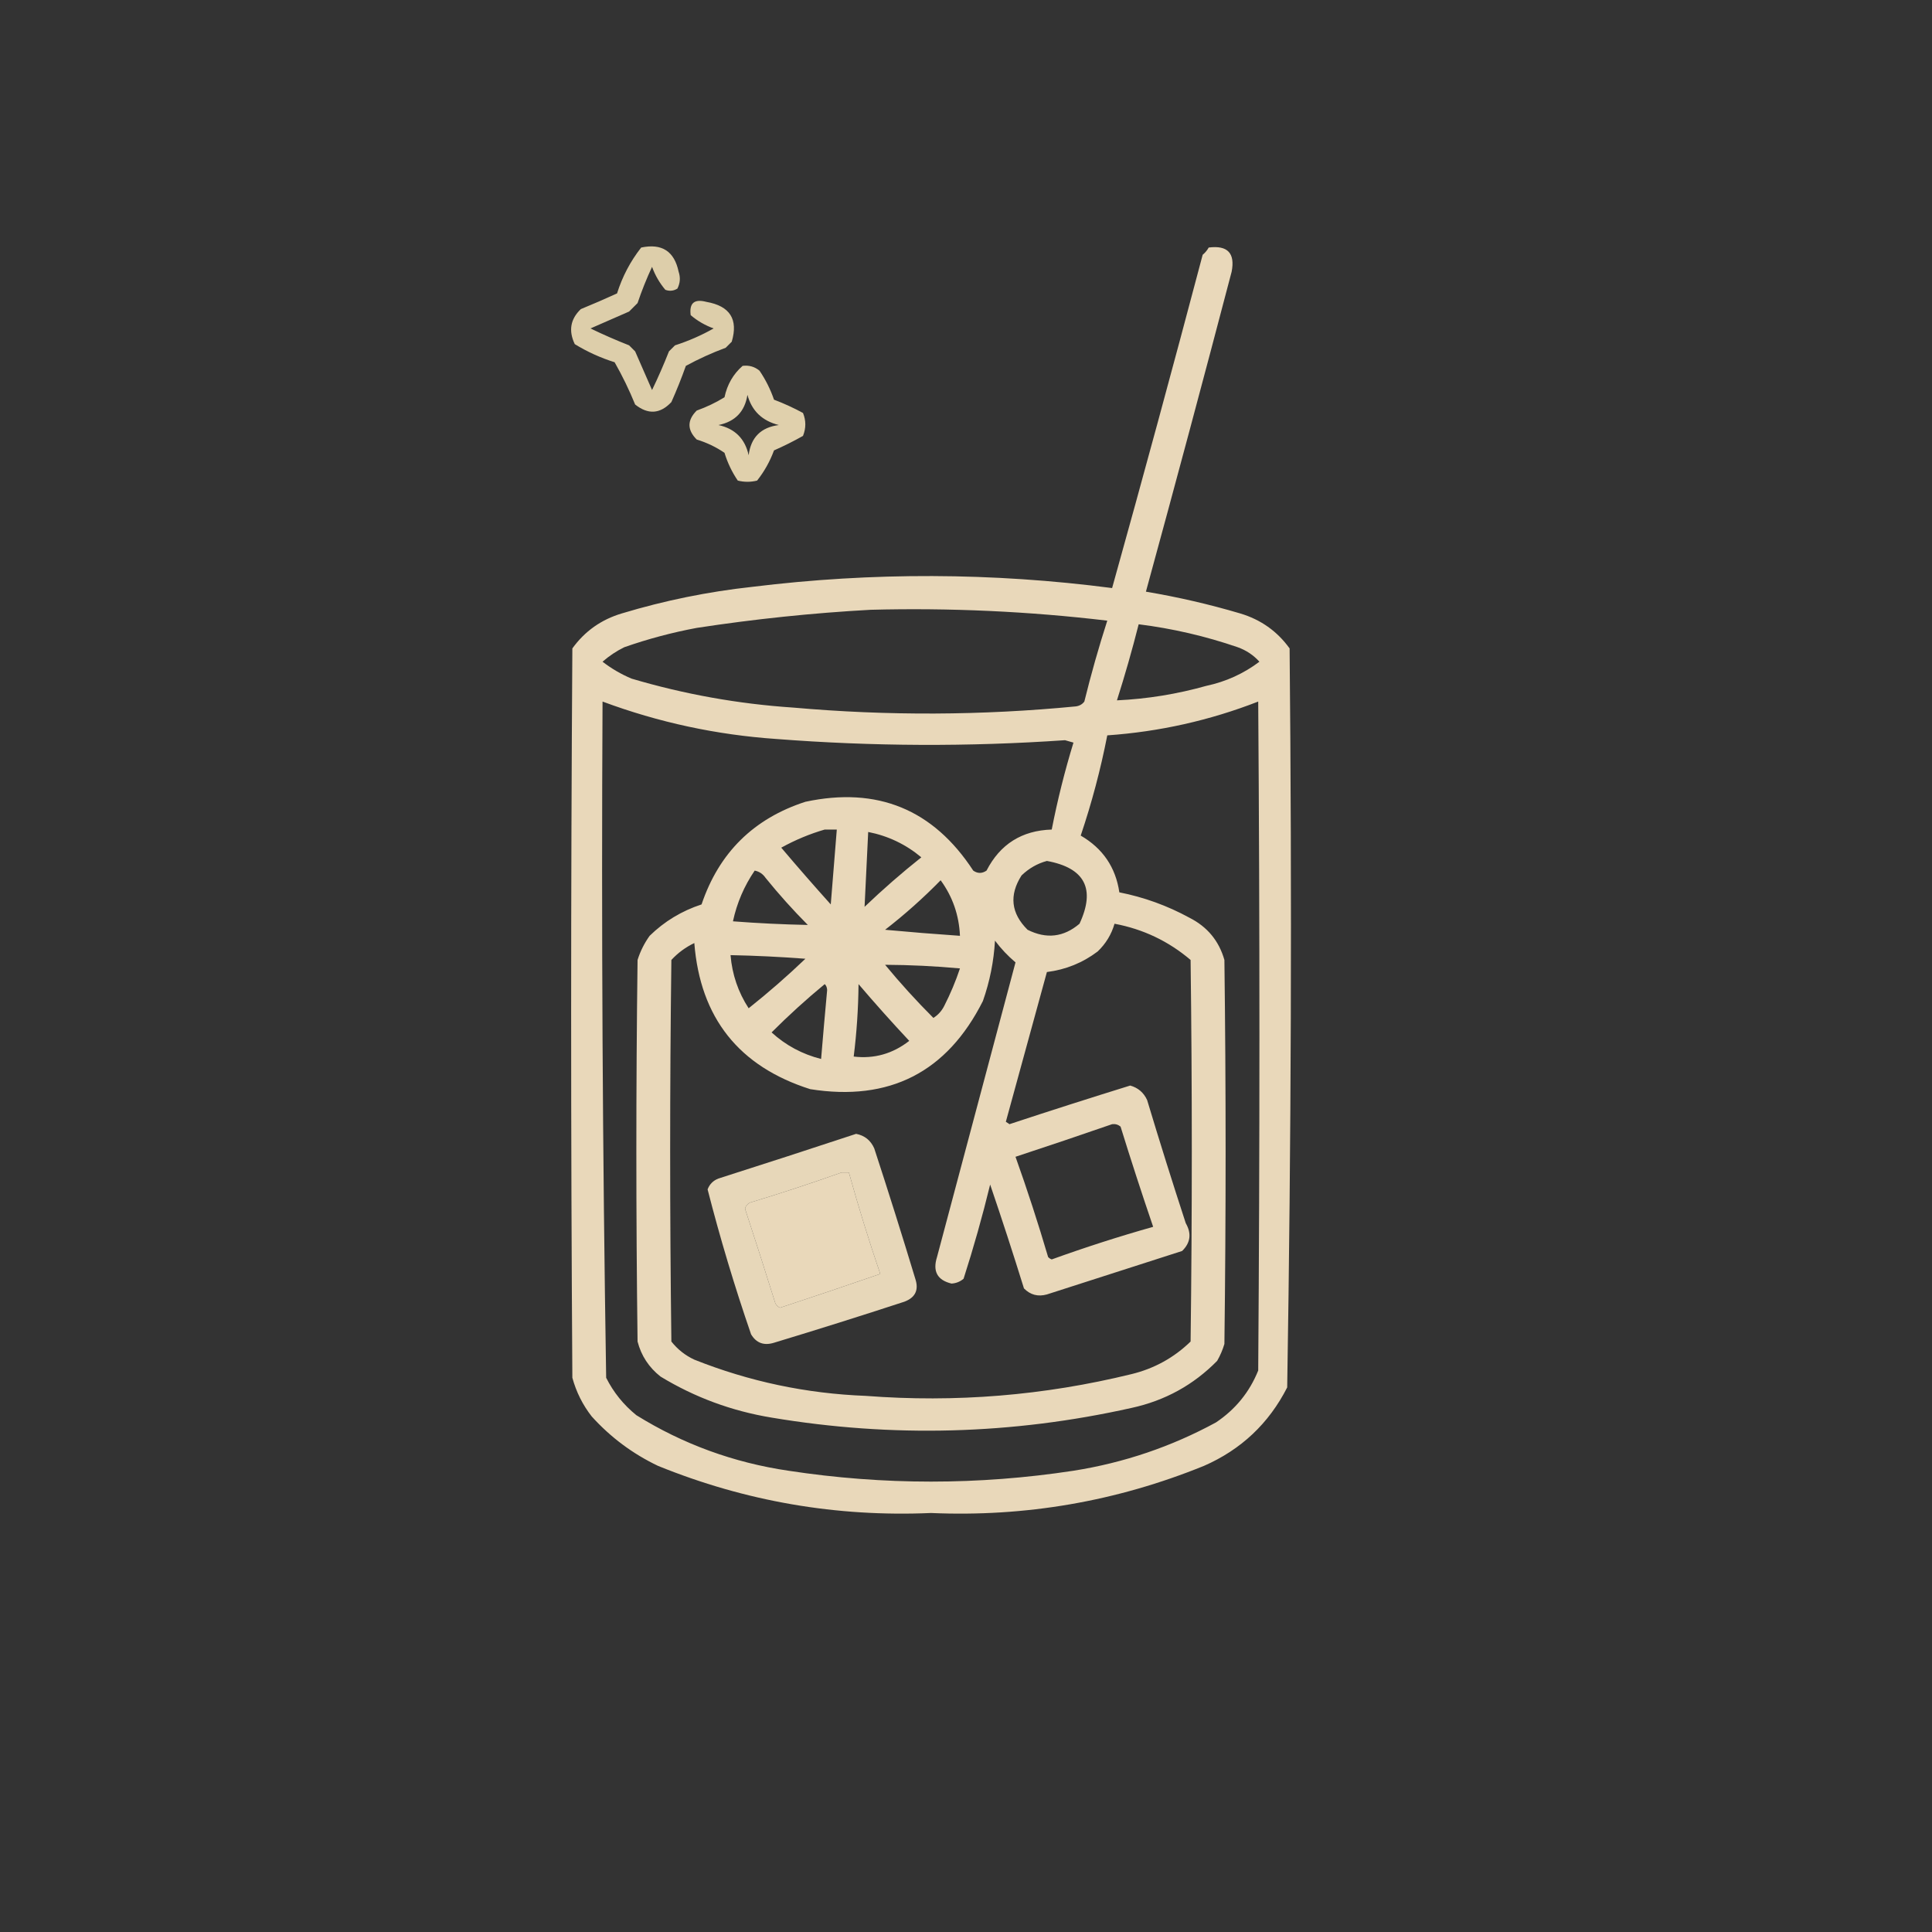 <?xml version="1.0" encoding="UTF-8"?>
<!DOCTYPE svg PUBLIC "-//W3C//DTD SVG 1.1//EN" "http://www.w3.org/Graphics/SVG/1.1/DTD/svg11.dtd">
<svg xmlns="http://www.w3.org/2000/svg" version="1.1" width="800px" height="800px" style="shape-rendering:geometricPrecision; text-rendering:geometricPrecision; image-rendering:optimizeQuality; fill-rule:evenodd; clip-rule:evenodd" xmlns:xlink="http://www.w3.org/1999/xlink">
<rect width="100%" height="100%" fill="#333333" stroke="none"/>
<g><path style="opacity:0.844" fill="#fceac0" d="M 265.5,102.5 C 274.063,100.693 279.23,104.026 281,112.5C 281.814,114.902 281.647,117.235 280.5,119.5C 278.902,120.485 277.235,120.651 275.5,120C 273.109,117.167 271.276,114 270,110.5C 267.723,115.387 265.723,120.387 264,125.5C 262.833,126.667 261.667,127.833 260.5,129C 255.167,131.333 249.833,133.667 244.5,136C 249.716,138.52 255.05,140.853 260.5,143C 261.333,143.833 262.167,144.667 263,145.5C 265.351,150.864 267.684,156.197 270,161.5C 272.52,156.284 274.853,150.95 277,145.5C 277.833,144.667 278.667,143.833 279.5,143C 285.098,141.199 290.431,138.866 295.5,136C 291.963,134.719 288.796,132.886 286,130.5C 285.336,125.504 287.502,123.67 292.5,125C 302.258,126.704 305.758,132.204 303,141.5C 302.167,142.333 301.333,143.167 300.5,144C 294.78,146.124 289.28,148.624 284,151.5C 282.196,156.58 280.196,161.58 278,166.5C 273.356,171.437 268.356,171.771 263,167.5C 260.548,161.476 257.715,155.643 254.5,150C 248.656,148.16 243.156,145.66 238,142.5C 235.351,136.955 236.185,132.121 240.5,128C 245.541,125.931 250.541,123.764 255.5,121.5C 257.711,114.502 261.044,108.169 265.5,102.5 Z"/></g>
<g><path style="opacity:0.906" fill="#fbe9c8" d="M 500.5,102.5 C 508.328,101.493 511.494,104.826 510,112.5C 498.396,156.75 486.563,200.917 474.5,245C 487.687,247.213 500.687,250.213 513.5,254C 522.025,256.538 528.858,261.371 534,268.5C 534.993,370.556 534.66,472.556 533,574.5C 525.386,589.447 513.886,600.28 498.5,607C 462.293,621.701 424.627,628.201 385.5,626.5C 346.373,628.201 308.707,621.701 272.5,607C 261.994,601.994 252.828,595.16 245,586.5C 241.279,581.725 238.612,576.391 237,570.5C 236.333,469.833 236.333,369.167 237,268.5C 242.142,261.371 248.975,256.538 257.5,254C 275.154,248.669 293.154,245.003 311.5,243C 361.216,236.88 410.883,237.046 460.5,243.5C 473.297,197.65 485.797,151.65 498,105.5C 499.045,104.627 499.878,103.627 500.5,102.5 Z M 360.5,252.5 C 393.289,251.642 425.956,253.142 458.5,257C 454.951,268.027 451.784,279.193 449,290.5C 448.161,291.624 446.994,292.291 445.5,292.5C 406.521,296.28 367.521,296.447 328.5,293C 305.709,291.479 283.376,287.479 261.5,281C 257.172,279.171 253.172,276.838 249.5,274C 252.228,271.608 255.228,269.608 258.5,268C 268.281,264.576 278.281,261.909 288.5,260C 312.531,256.317 336.531,253.817 360.5,252.5 Z M 471.5,258.5 C 485.488,260.247 499.155,263.414 512.5,268C 516.016,269.256 519.016,271.256 521.5,274C 514.963,278.933 507.63,282.266 499.5,284C 487.353,287.414 475.02,289.414 462.5,290C 465.814,279.598 468.814,269.098 471.5,258.5 Z M 249.5,290.5 C 272.688,299.128 296.688,304.295 321.5,306C 361.326,309.081 401.159,309.247 441,306.5C 442.167,306.833 443.333,307.167 444.5,307.5C 440.869,319.356 437.869,331.356 435.5,343.5C 423.127,343.884 414.127,349.551 408.5,360.5C 406.647,361.76 404.814,361.76 403,360.5C 386.434,335.139 363.267,325.639 333.5,332C 312.053,338.947 297.719,353.114 290.5,374.5C 282.285,377.187 275.118,381.52 269,387.5C 266.806,390.554 265.139,393.888 264,397.5C 263.333,450.167 263.333,502.833 264,555.5C 265.521,561.366 268.688,566.2 273.5,570C 287.67,578.615 303.004,584.281 319.5,587C 369.452,595.376 419.118,594.043 468.5,583C 482.342,579.999 494.176,573.499 504,563.5C 505.275,561.283 506.275,558.949 507,556.5C 507.667,503.5 507.667,450.5 507,397.5C 504.752,389.58 499.919,383.747 492.5,380C 483.36,375.009 473.693,371.509 463.5,369.5C 461.966,359.124 456.632,351.29 447.5,346C 452.083,332.415 455.75,318.582 458.5,304.5C 480.091,302.988 500.924,298.321 521,290.5C 521.667,382.833 521.667,475.167 521,567.5C 517.406,576.433 511.573,583.6 503.5,589C 485.028,599.047 465.361,605.713 444.5,609C 405.167,615 365.833,615 326.5,609C 303.816,605.664 282.816,597.997 263.5,586C 258.195,581.701 254.028,576.534 251,570.5C 249.507,477.224 249.007,383.89 249.5,290.5 Z M 341.5,343.5 C 343.167,343.5 344.833,343.5 346.5,343.5C 345.645,353.82 344.812,364.153 344,374.5C 337.049,366.76 330.215,358.927 323.5,351C 329.328,347.788 335.328,345.288 341.5,343.5 Z M 359.5,344.5 C 367.744,346.122 375.077,349.622 381.5,355C 373.371,361.46 365.537,368.294 358,375.5C 358.519,365.207 359.019,354.874 359.5,344.5 Z M 433.5,356.5 C 449.22,359.379 453.72,368.046 447,382.5C 440.454,388.08 433.287,388.913 425.5,385C 418.626,378.172 417.792,370.672 423,362.5C 426.069,359.554 429.569,357.554 433.5,356.5 Z M 312.5,360.5 C 314.371,360.859 315.871,361.859 317,363.5C 322.482,370.283 328.315,376.783 334.5,383C 324.174,382.792 313.84,382.292 303.5,381.5C 305.131,373.906 308.131,366.906 312.5,360.5 Z M 389.5,364.5 C 394.454,371.285 397.12,378.952 397.5,387.5C 387.165,386.791 376.831,385.958 366.5,385C 374.659,378.672 382.325,371.839 389.5,364.5 Z M 461.5,382.5 C 473.36,384.727 483.86,389.727 493,397.5C 493.667,450.167 493.667,502.833 493,555.5C 486.104,562.2 477.938,566.7 468.5,569C 432.346,577.858 395.679,580.858 358.5,578C 333.923,577.064 310.257,572.064 287.5,563C 283.759,561.262 280.592,558.762 278,555.5C 277.333,502.833 277.333,450.167 278,397.5C 280.722,394.556 283.889,392.223 287.5,390.5C 289.95,421.447 305.95,441.613 335.5,451C 368.283,456.192 392.117,444.026 407,414.5C 409.849,406.409 411.515,398.076 412,389.5C 414.495,392.828 417.329,395.828 420.5,398.5C 409.669,439.156 398.836,479.823 388,520.5C 386.124,526.422 388.124,530.088 394,531.5C 395.895,531.385 397.562,530.718 399,529.5C 403.131,516.645 406.797,503.645 410,490.5C 414.868,504.771 419.535,519.105 424,533.5C 426.653,536.194 429.82,537.027 433.5,536C 452.19,529.996 470.856,523.996 489.5,518C 492.968,514.609 493.468,510.776 491,506.5C 485.469,489.572 480.135,472.572 475,455.5C 473.589,452.422 471.256,450.422 468,449.5C 451.275,454.681 434.608,460.014 418,465.5C 417.5,465.167 417,464.833 416.5,464.5C 422.167,443.833 427.833,423.167 433.5,402.5C 441.295,401.516 448.295,398.682 454.5,394C 457.88,390.79 460.213,386.957 461.5,382.5 Z M 302.5,395.5 C 312.845,395.709 323.178,396.209 333.5,397C 325.963,404.206 318.129,411.04 310,417.5C 305.667,410.853 303.167,403.519 302.5,395.5 Z M 366.5,399.5 C 376.853,399.55 387.186,400.05 397.5,401C 395.728,406.312 393.561,411.479 391,416.5C 389.959,418.585 388.459,420.252 386.5,421.5C 379.47,414.472 372.804,407.138 366.5,399.5 Z M 341.5,407.5 C 342.139,408.097 342.472,408.93 342.5,410C 341.623,419.49 340.789,428.99 340,438.5C 332.202,436.52 325.369,432.853 319.5,427.5C 326.554,420.442 333.888,413.775 341.5,407.5 Z M 355.5,407.5 C 362.264,415.437 369.264,423.27 376.5,431C 369.645,436.344 361.979,438.511 353.5,437.5C 354.74,427.562 355.407,417.562 355.5,407.5 Z M 460.5,465.5 C 461.822,465.33 462.989,465.663 464,466.5C 468.304,480.412 472.804,494.245 477.5,508C 463.34,511.998 449.34,516.498 435.5,521.5C 434.914,521.291 434.414,520.957 434,520.5C 429.879,506.507 425.379,492.674 420.5,479C 433.968,474.567 447.301,470.067 460.5,465.5 Z M 348.5,485.5 C 349.5,485.5 350.5,485.5 351.5,485.5C 355.419,499.591 359.752,513.591 364.5,527.5C 350.713,532.262 336.88,536.929 323,541.5C 322.055,541.095 321.388,540.428 321,539.5C 316.934,526.469 312.768,513.469 308.5,500.5C 308.818,499.353 309.484,498.519 310.5,498C 323.374,494.097 336.041,489.93 348.5,485.5 Z"/></g>
<g><path style="opacity:0.858" fill="#fceac0" d="M 307.5,151.5 C 310.157,151.162 312.49,151.829 314.5,153.5C 317.032,157.23 319.032,161.23 320.5,165.5C 324.619,167.059 328.619,168.893 332.5,171C 333.787,174.125 333.787,177.291 332.5,180.5C 328.623,182.685 324.623,184.685 320.5,186.5C 318.817,191.068 316.484,195.235 313.5,199C 310.833,199.667 308.167,199.667 305.5,199C 303.099,195.477 301.266,191.644 300,187.5C 296.477,185.099 292.644,183.266 288.5,182C 284.5,178 284.5,174 288.5,170C 292.562,168.552 296.395,166.718 300,164.5C 301.124,159.21 303.624,154.877 307.5,151.5 Z M 309.5,163.5 C 311.293,170.124 315.627,174.291 322.5,176C 315.096,176.948 310.929,181.115 310,188.5C 308.5,181.667 304.333,177.5 297.5,176C 304.421,174.58 308.421,170.413 309.5,163.5 Z"/></g>
<g><path style="opacity:0.9" fill="#fbe9c8" d="M 354.5,469.5 C 358.02,470.183 360.52,472.183 362,475.5C 367.865,493.428 373.531,511.428 379,529.5C 380.538,534.12 379.038,537.287 374.5,539C 356.561,544.869 338.561,550.535 320.5,556C 316.328,557.291 313.161,556.124 311,552.5C 304.155,532.641 298.155,512.641 293,492.5C 293.833,490.333 295.333,488.833 297.5,488C 316.645,481.895 335.645,475.729 354.5,469.5 Z M 348.5,485.5 C 336.041,489.93 323.374,494.097 310.5,498C 309.484,498.519 308.818,499.353 308.5,500.5C 312.768,513.469 316.934,526.469 321,539.5C 321.388,540.428 322.055,541.095 323,541.5C 336.88,536.929 350.713,532.262 364.5,527.5C 359.752,513.591 355.419,499.591 351.5,485.5C 350.5,485.5 349.5,485.5 348.5,485.5 Z"/></g>
</svg>
